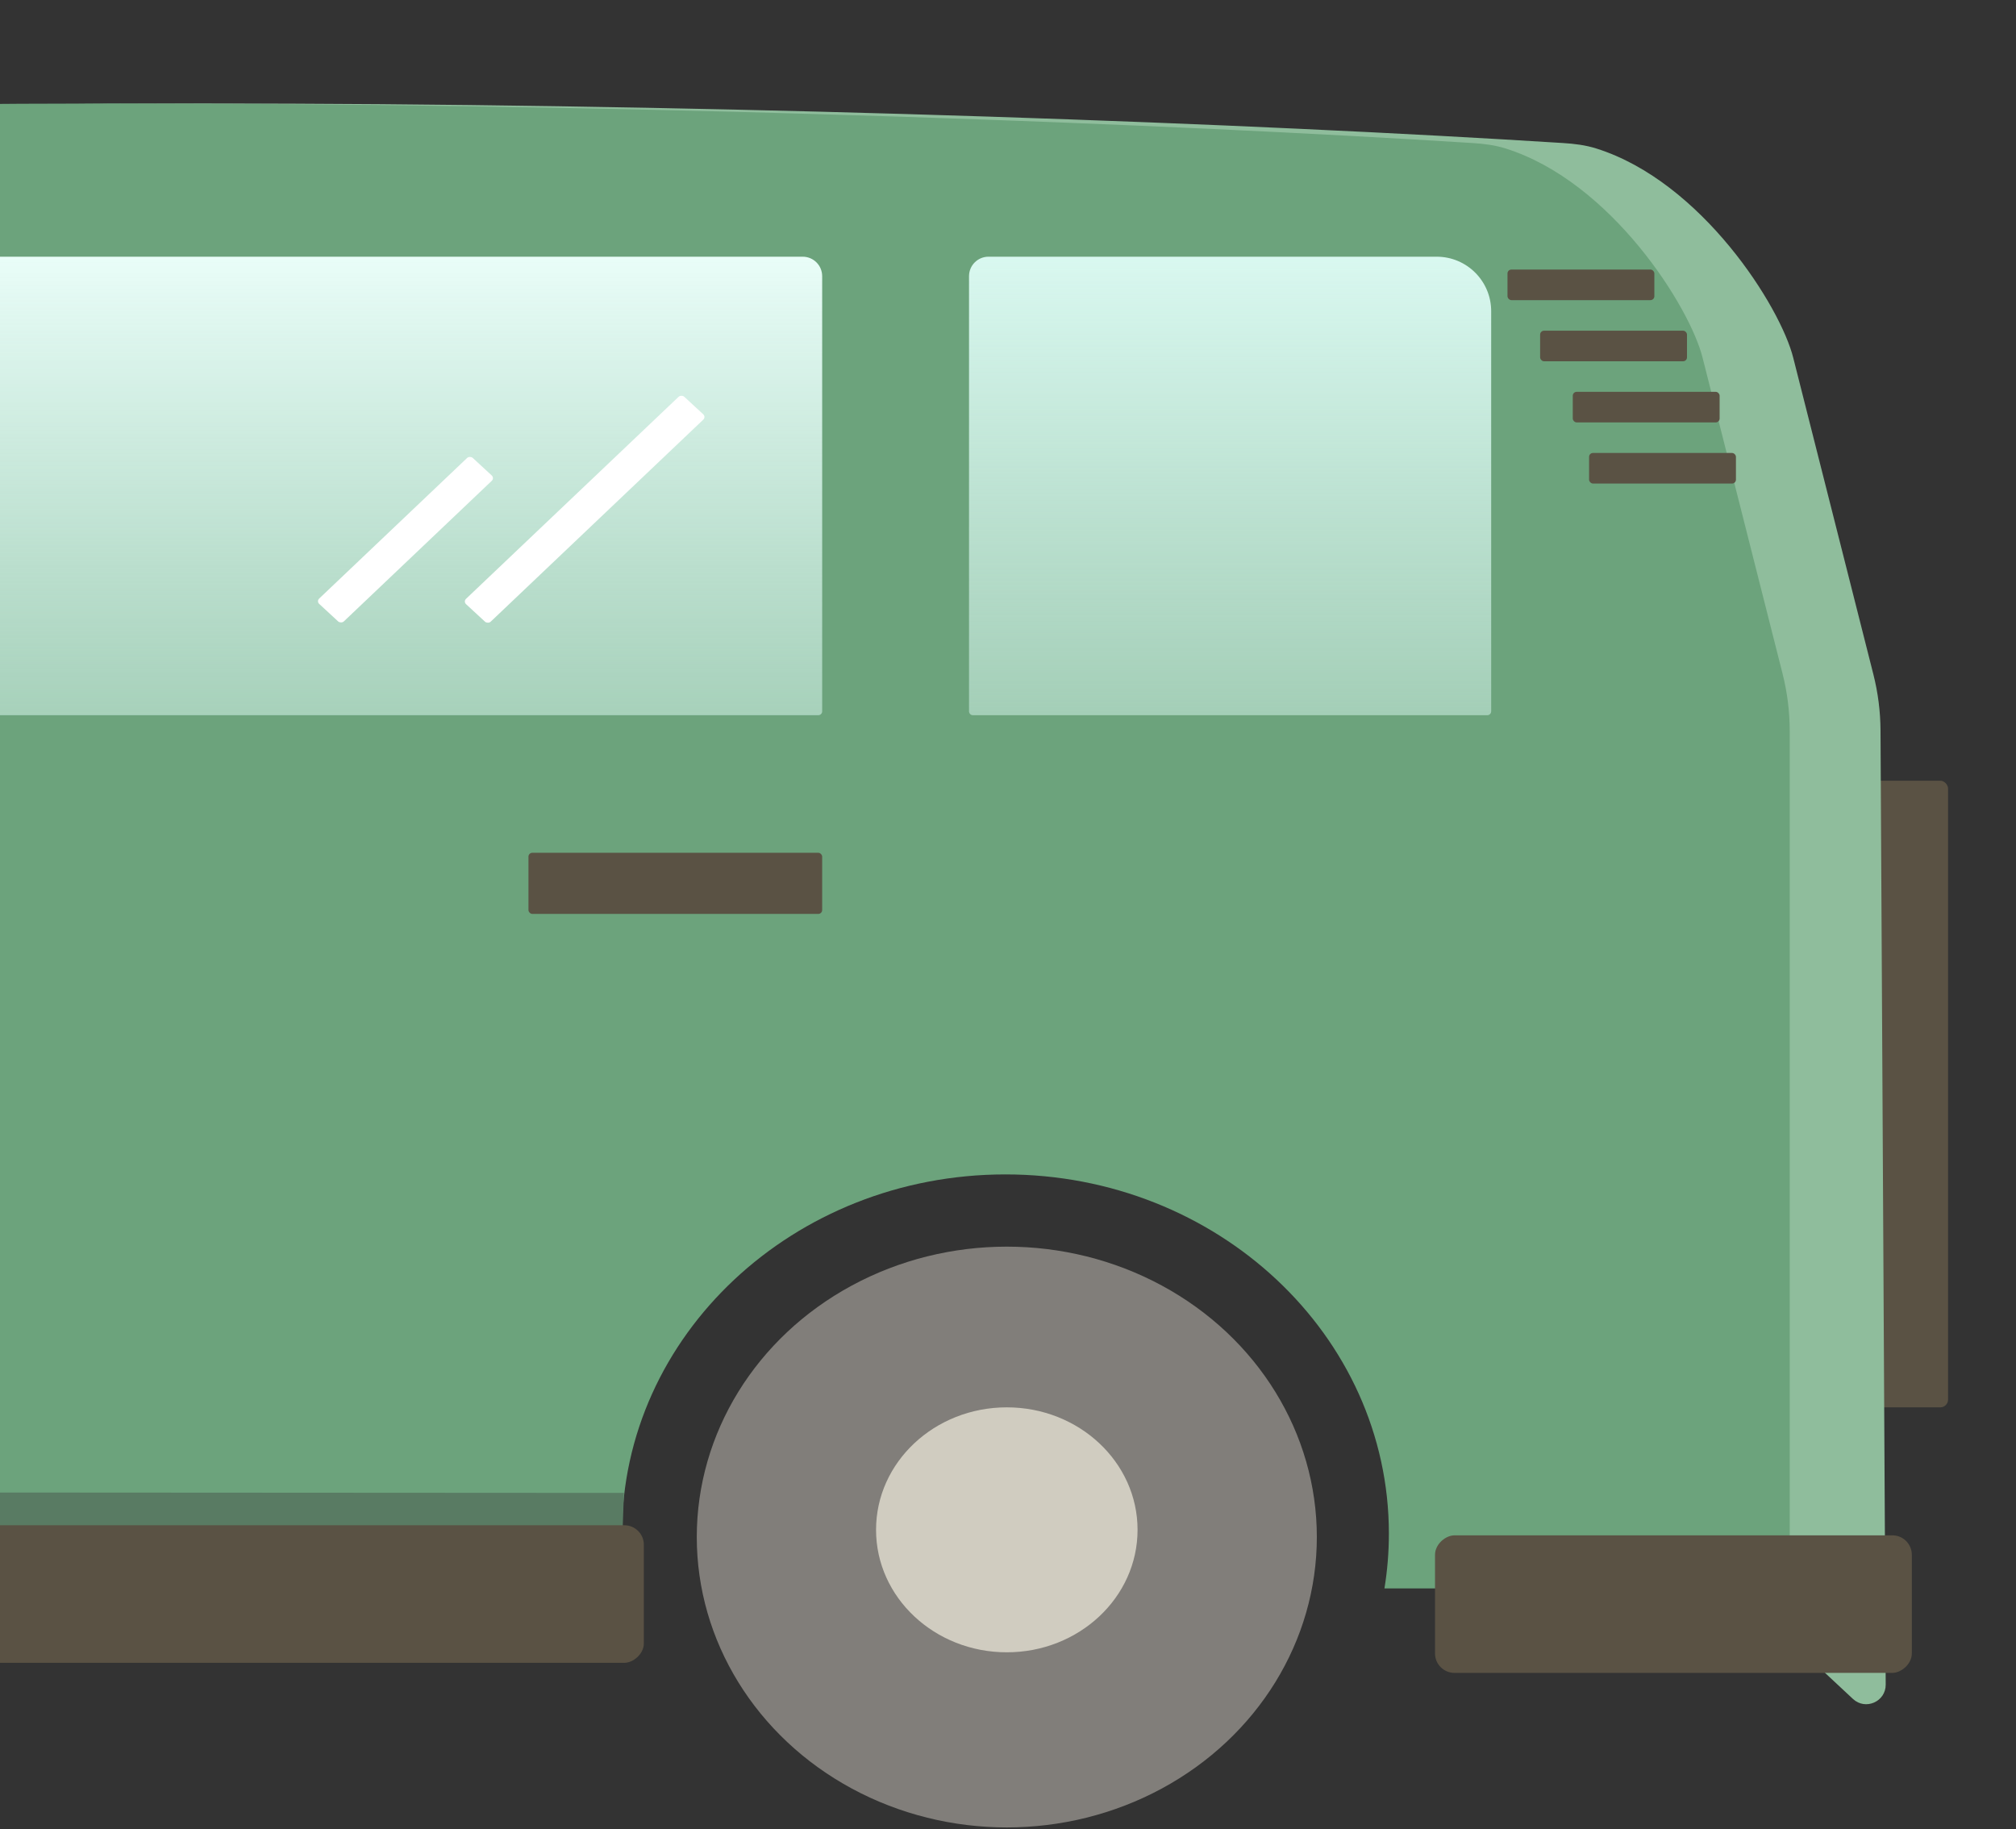 <svg width="518" height="470" viewBox="0 0 518 470" fill="none" xmlns="http://www.w3.org/2000/svg">
<rect x="0" y="0" width="518" height="470" fill="#333333" stroke="none"/>
<rect x="454.427" y="200.591" width="46.119" height="161.004" rx="2" fill="#5A5244"/>
<path fill-rule="evenodd" clip-rule="evenodd" d="M483.188 187.665L484.521 432.832C484.544 437.216 479.317 439.506 476.111 436.516L158.279 140.118L-254.896 216.693L-326.622 385.516C-328.751 390.528 -336.224 389.007 -336.224 383.561V205.413C-336.224 200.561 -335.046 195.781 -332.793 191.483L-259.485 51.665C-256.593 46.148 -251.418 42.293 -245.261 41.351C-94.93 18.362 241.281 26.621 401.592 36.747C404.524 36.932 407.35 37.269 410.152 38.15C437.305 46.689 457.561 78.93 460.783 91.999L481.354 173.268C482.546 177.975 483.162 182.809 483.188 187.665Z" fill="#8FBD9C"/>
<path fill-rule="evenodd" clip-rule="evenodd" d="M454.857 408.116H355.724C356.476 403.523 356.865 398.818 356.865 394.028C356.865 343.062 312.753 301.745 258.338 301.745C203.923 301.745 159.81 343.062 159.81 394.028C159.81 398.818 160.2 403.523 160.951 408.116H-113.416C-112.582 403.282 -112.148 398.322 -112.148 393.267C-112.148 342.301 -156.26 300.985 -210.675 300.985C-265.09 300.985 -309.203 342.301 -309.203 393.267C-309.203 398.322 -308.769 403.282 -307.934 408.116H-359.515V205.413C-359.515 200.561 -358.337 195.781 -356.084 191.483L-282.776 51.665C-279.884 46.148 -274.709 42.293 -268.552 41.351C-118.221 18.362 217.99 26.621 378.301 36.747C381.233 36.932 384.059 37.269 386.861 38.15C414.014 46.689 434.27 78.93 437.492 91.999L458.023 173.107C459.241 177.92 459.857 182.866 459.857 187.83V403.116C459.857 405.878 457.619 408.116 454.857 408.116Z" fill="#6CA37C"/>
<path d="M-19.344 70.955C-19.344 68.193 -17.105 65.955 -14.344 65.955H206.253C209.014 65.955 211.253 68.193 211.253 70.955V182.763C211.253 183.315 210.805 183.763 210.253 183.763H-18.344C-18.896 183.763 -19.344 183.315 -19.344 182.763V70.955Z" fill="url(#paint0_linear_183_5125)"/>
<path d="M248.986 70.955C248.986 68.193 251.224 65.955 253.986 65.955H369.151C376.883 65.955 383.151 72.223 383.151 79.955V182.763C383.151 183.315 382.703 183.763 382.151 183.763H249.986C249.434 183.763 248.986 183.315 248.986 182.763V70.955Z" fill="url(#paint1_linear_183_5125)"/>
<path d="M160.312 383.575L159.262 413.378C159.167 416.065 156.964 418.196 154.275 418.202L-109.77 418.745C-112.535 418.751 -114.78 416.511 -114.78 413.745L-114.78 383.413L160.312 383.575Z" fill="#597B63"/>
<rect x="387.344" y="69.259" width="37.734" height="7.854" rx="1" fill="#5A5244"/>
<rect x="395.729" y="84.967" width="37.734" height="7.854" rx="1" fill="#5A5244"/>
<rect x="404.114" y="100.674" width="37.734" height="7.854" rx="1" fill="#5A5244"/>
<rect x="408.307" y="116.382" width="37.734" height="7.854" rx="1" fill="#5A5244"/>
<rect x="135.784" y="219.105" width="75.468" height="15.708" rx="1" fill="#5A5244"/>
<rect width="54.428" height="8.634" rx="1" transform="matrix(0.725 -0.689 0.735 0.679 81.28 154.482)" fill="white"/>
<rect width="77.34" height="8.634" rx="1" transform="matrix(0.725 -0.689 0.735 0.679 119.014 154.551)" fill="white"/>
<rect x="165.43" y="391.89" width="35.342" height="289.283" rx="5" transform="rotate(90 165.43 391.89)" fill="#5A5244"/>
<rect x="491.232" y="394.477" width="35.342" height="122.512" rx="5" transform="rotate(90 491.232 394.477)" fill="#5A5244"/>
<ellipse cx="258.693" cy="394.915" rx="79.661" ry="74.612" fill="#817E7A"/>
<ellipse rx="33.597" ry="31.468" transform="matrix(1 0 0 -1 258.693 393.062)" fill="#D0CCC0"/>
<defs>
<linearGradient id="paint0_linear_183_5125" x1="95.954" y1="65.955" x2="95.954" y2="183.763" gradientUnits="userSpaceOnUse">
<stop stop-color="#E9FDF8"/>
<stop offset="1" stop-color="#D9F8F0" stop-opacity="0.54"/>
</linearGradient>
<linearGradient id="paint1_linear_183_5125" x1="316.068" y1="65.955" x2="316.068" y2="183.763" gradientUnits="userSpaceOnUse">
<stop stop-color="#D9F8F0"/>
<stop offset="1" stop-color="#D9F8F0" stop-opacity="0.51"/>
</linearGradient>
</defs>
</svg>
